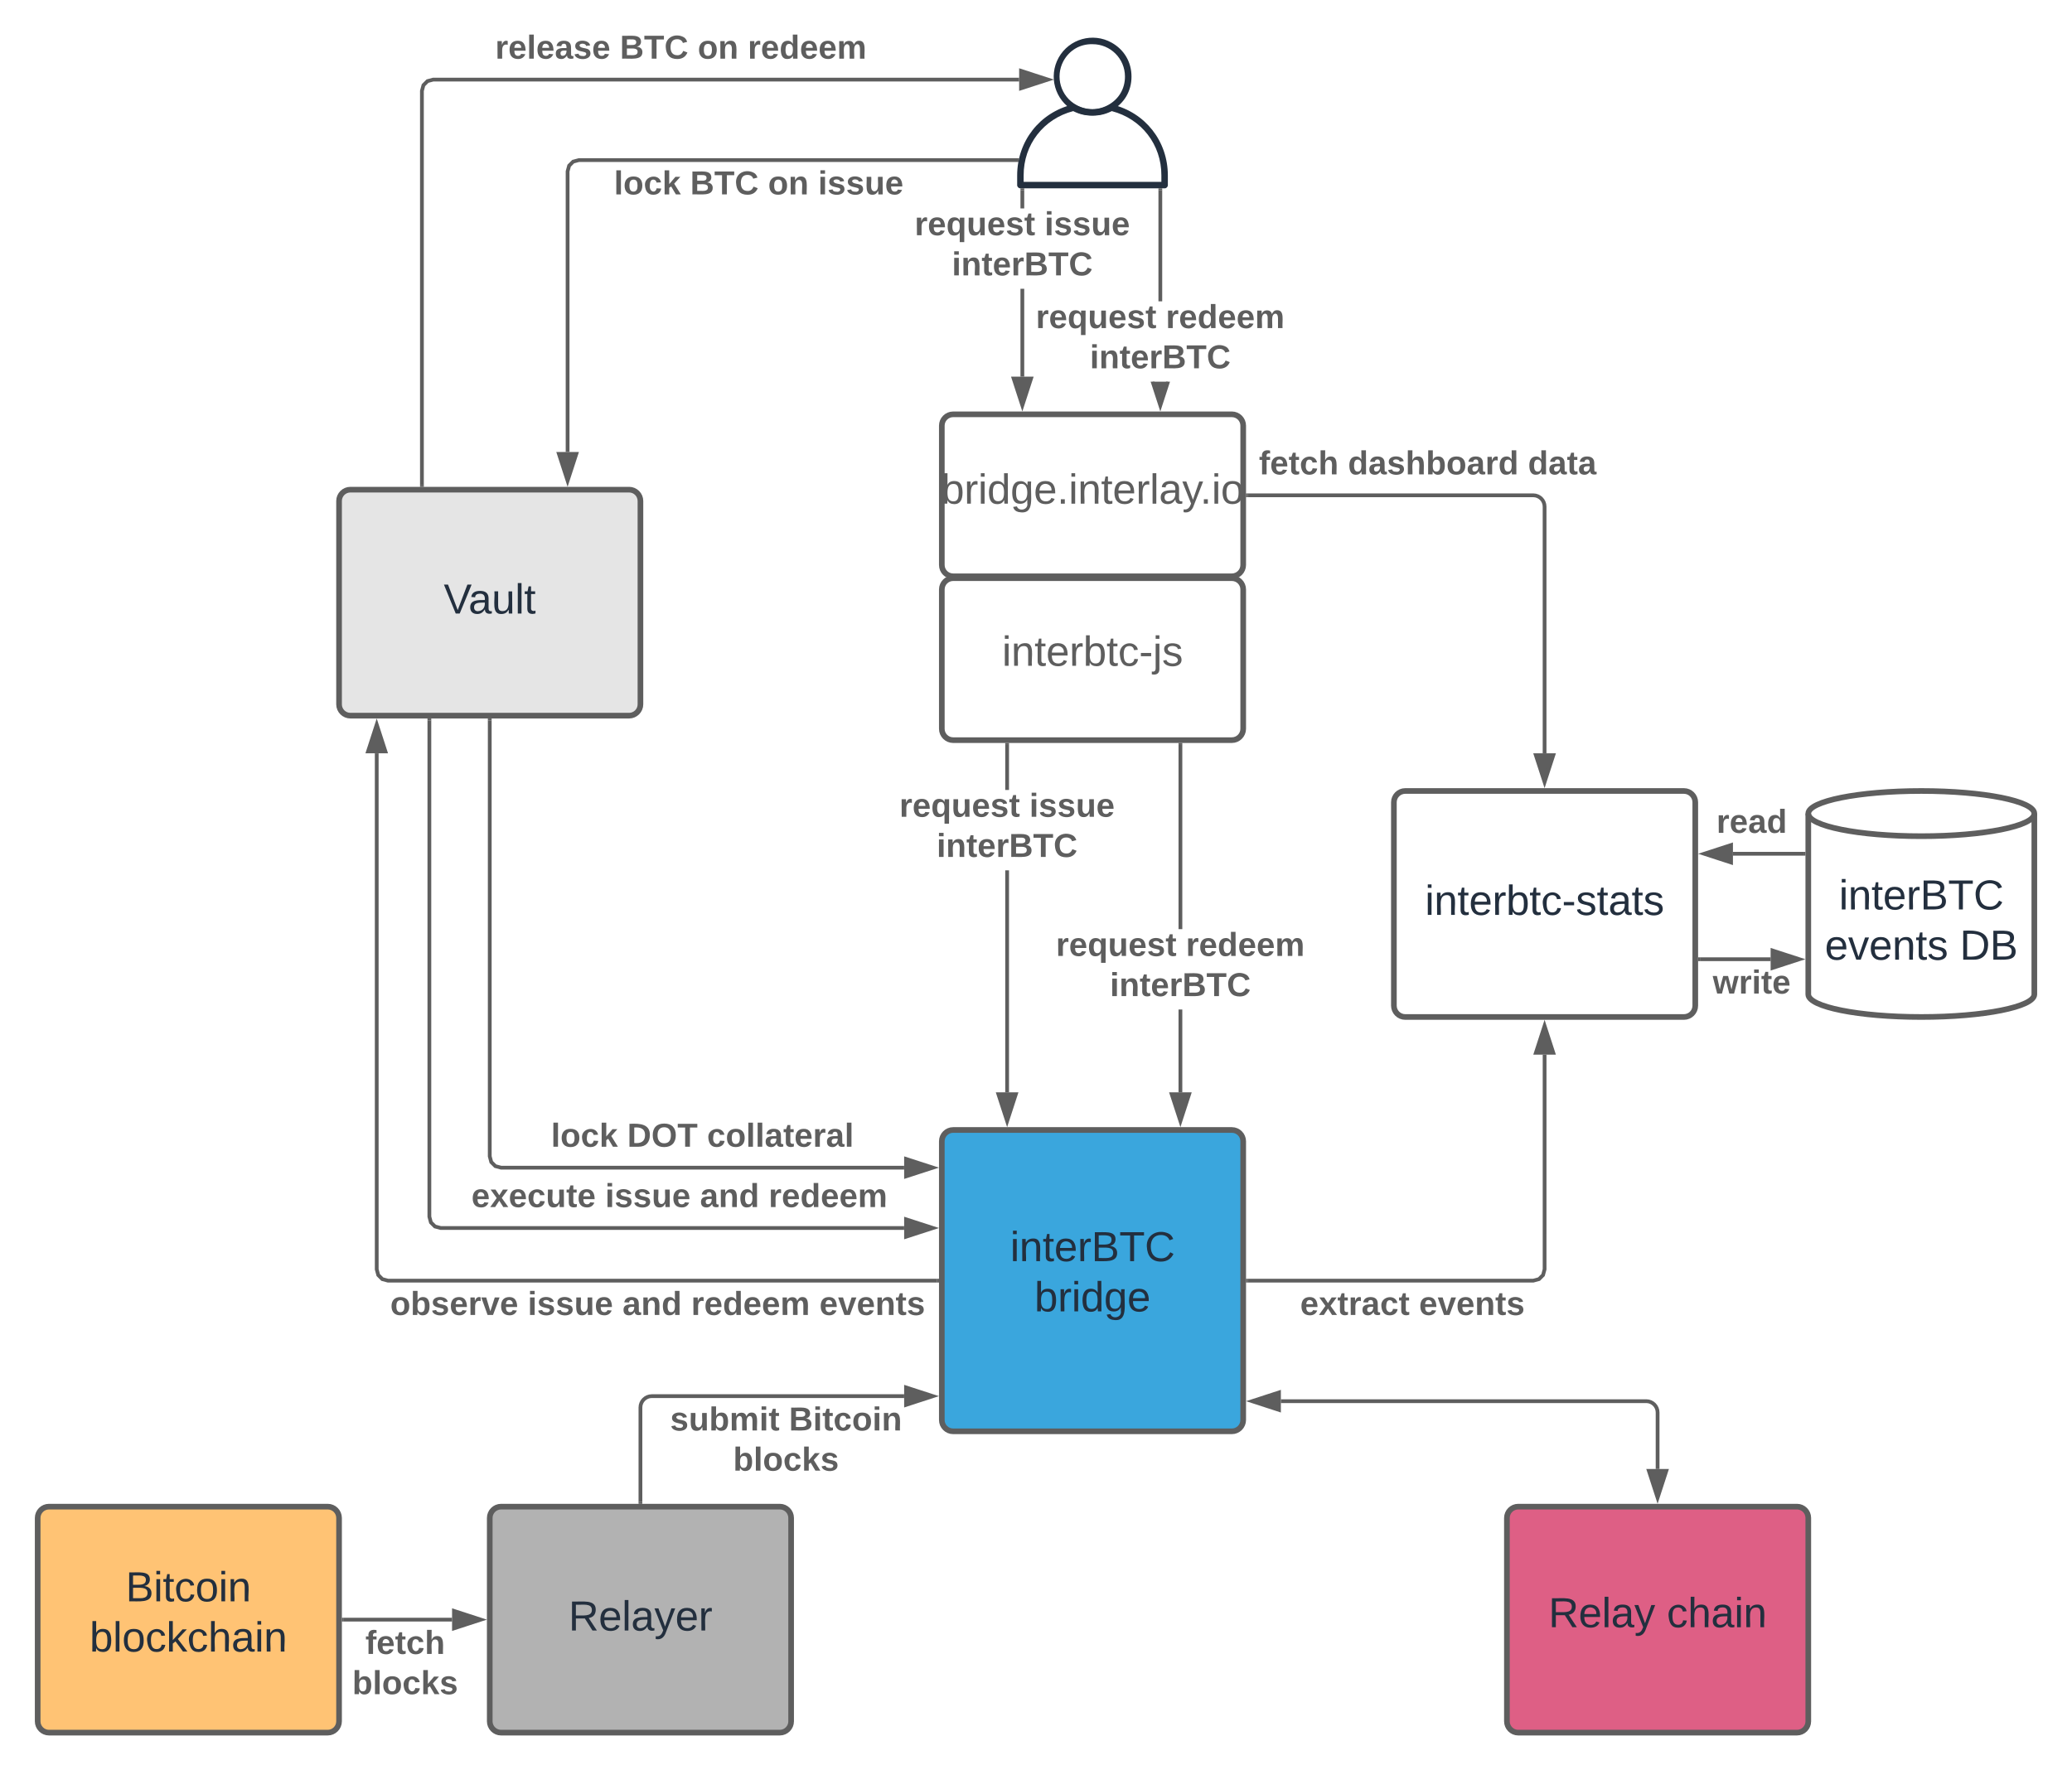 <svg xmlns="http://www.w3.org/2000/svg" xmlns:xlink="http://www.w3.org/1999/xlink" xmlns:lucid="lucid" width="1100" height="940"><g transform="translate(-100 -80)" lucid:page-tab-id="0_0"><path d="M0 0h1870.87v1322.83H0z" fill="#fff"/><path d="M840 506c0-3.3 2.7-6 6-6h148c3.3 0 6 2.7 6 6v108c0 3.3-2.7 6-6 6H846c-3.3 0-6-2.7-6-6z" stroke="#5e5e5e" stroke-width="3" fill="#fff"/><use xlink:href="#a" transform="matrix(1,0,0,1,852,512) translate(4.512 53.778)"/><path d="M1180 608c0 6.63-26.86 12-60 12s-60-5.37-60-12v-96c0-6.63 26.86-12 60-12s60 5.37 60 12z" stroke="#5e5e5e" stroke-width="3" fill="#fff"/><path d="M1180 512c0 6.63-26.86 12-60 12s-60-5.37-60-12" stroke="#5e5e5e" stroke-width="3" fill="none"/><use xlink:href="#b" transform="matrix(1,0,0,1,1065,529) translate(11.296 33.903)"/><use xlink:href="#c" transform="matrix(1,0,0,1,1065,529) translate(3.796 60.569)"/><use xlink:href="#d" transform="matrix(1,0,0,1,1065,529) translate(75.401 60.569)"/><path d="M600 306c0-3.3 2.7-6 6-6h148c3.3 0 6 2.7 6 6v74c0 3.3-2.7 6-6 6H606c-3.3 0-6-2.7-6-6z" stroke="#5e5e5e" stroke-width="3" fill="#fff"/><use xlink:href="#e" transform="matrix(1,0,0,1,605,305) translate(-5.463 42.444)"/><path d="M600 686c0-3.3 2.7-6 6-6h148c3.3 0 6 2.7 6 6v148c0 3.3-2.7 6-6 6H606c-3.3 0-6-2.7-6-6z" stroke="#5e5e5e" stroke-width="3" fill="#3aa6dd"/><use xlink:href="#b" transform="matrix(1,0,0,1,605,685) translate(31.296 64.653)"/><use xlink:href="#f" transform="matrix(1,0,0,1,605,685) translate(44.198 91.319)"/><path d="M921 754.13l-.92 3.42-2.53 2.53-3.42.92H762.5v-2h151.37l2.64-.7 1.8-1.8.7-2.63V640h2z" fill="#5e5e5e"/><path d="M762.53 761h-1.03v-2h1.03zM924.64 639h-9.28l4.64-14.26z" fill="#5e5e5e"/><path d="M926 640h-12l6-18.5zm-9.26-2h6.52L920 627.97z" fill="#5e5e5e"/><use xlink:href="#g" transform="matrix(1,0,0,1,790.244,764) translate(0 14.222)"/><use xlink:href="#h" transform="matrix(1,0,0,1,790.244,764) translate(63.111 14.222)"/><path d="M1002.5 589.33h37.5" stroke="#5e5e5e" stroke-width="2" fill="none"/><path d="M1002.53 590.33h-1.03v-2h1.03z" fill="#5e5e5e"/><path d="M1055.26 589.33l-14.26 4.64v-9.27z" stroke="#5e5e5e" stroke-width="2" fill="#5e5e5e"/><use xlink:href="#i" transform="matrix(1,0,0,1,1009.284,593.333) translate(0 14.222)"/><path d="M1057.5 533.33H1020" stroke="#5e5e5e" stroke-width="2" fill="none"/><path d="M1058.5 534.33h-1.03v-2h1.03z" fill="#5e5e5e"/><path d="M1004.74 533.33l14.26-4.63v9.27z" stroke="#5e5e5e" stroke-width="2" fill="#5e5e5e"/><use xlink:href="#j" transform="matrix(1,0,0,1,1011.259,508) translate(0 14.222)"/><path d="M718.32 180h-76.64c-.88 0-1.68-.76-1.68-1.7v-5.12c0-18.18 11.92-33.43 29.52-37.7.48-.1.88-.05 1.28.17 5.92 3.2 12.48 3.2 18.4 0 .4-.22.8-.26 1.2-.17 17.68 4.27 29.6 19.52 29.6 37.7v5.13c0 .94-.8 1.7-1.68 1.7zm-74.88-3.43h73.12v-3.4c.08-16.35-10.56-30.07-26.32-34.17-3.36 1.65-6.48 2.4-10.24 2.4s-6.88-.7-10.24-2.4c-15.76 4.1-26.4 17.82-26.32 34.18z" stroke="#fff" stroke-opacity="0" fill="#232f3e"/><path d="M680 141.3c-3.67 0-6.8-.78-10.03-2.56-9.95-5.58-13.5-18.2-7.93-28.17 5.58-9.95 18.17-13.5 28.1-7.93 6.72 3.76 10.56 10.33 10.56 18.05 0 7.76-3.93 14.36-10.74 18.04-3.22 1.73-6.32 2.56-9.95 2.56zm0-37.83c-6.6-.17-12.26 3.18-15.44 8.96-4.5 8.4-1.4 18.8 6.94 23.34 5.4 2.93 11.36 2.93 16.77 0 5.7-3.1 9-8.68 8.96-15.2-.04-9.5-7.76-17.14-17.22-17.1z" stroke="#fff" stroke-opacity="0" fill="#232f3e"/><path d="M762.5 343H914c3.3 0 6 2.7 6 6v131" stroke="#5e5e5e" stroke-width="2" fill="none"/><path d="M762.53 344h-1.03v-2h1.03z" fill="#5e5e5e"/><path d="M920 495.26L915.36 481h9.28z" stroke="#5e5e5e" stroke-width="2" fill="#5e5e5e"/><use xlink:href="#k" transform="matrix(1,0,0,1,768.352,317.667) translate(0 14.222)"/><use xlink:href="#l" transform="matrix(1,0,0,1,768.352,317.667) translate(47.259 14.222)"/><use xlink:href="#m" transform="matrix(1,0,0,1,768.352,317.667) translate(142.815 14.222)"/><path d="M600 393c0-3.3 2.7-6 6-6h148c3.3 0 6 2.7 6 6v74c0 3.3-2.7 6-6 6H606c-3.3 0-6-2.7-6-6z" stroke="#5e5e5e" stroke-width="3" fill="#fff"/><use xlink:href="#n" transform="matrix(1,0,0,1,605,392) translate(26.975 41.528)"/><path d="M280 346c0-3.3 2.7-6 6-6h148c3.3 0 6 2.7 6 6v108c0 3.3-2.7 6-6 6H286c-3.3 0-6-2.7-6-6z" stroke="#5e5e5e" stroke-width="3" fill="#e5e5e5"/><use xlink:href="#o" transform="matrix(1,0,0,1,292,352) translate(43.556 53.778)"/><path d="M360 886c0-3.3 2.7-6 6-6h148c3.3 0 6 2.7 6 6v108c0 3.3-2.7 6-6 6H366c-3.3 0-6-2.7-6-6z" stroke="#5e5e5e" stroke-width="3" fill="#b2b2b2"/><use xlink:href="#p" transform="matrix(1,0,0,1,372,892) translate(29.821 53.778)"/><path d="M120 886c0-3.3 2.7-6 6-6h148c3.3 0 6 2.7 6 6v108c0 3.3-2.7 6-6 6H126c-3.3 0-6-2.7-6-6z" stroke="#5e5e5e" stroke-width="3" fill="#ffc374"/><use xlink:href="#q" transform="matrix(1,0,0,1,125,885) translate(41.728 45.278)"/><use xlink:href="#r" transform="matrix(1,0,0,1,125,885) translate(22.593 71.944)"/><path d="M900 886c0-3.3 2.7-6 6-6h148c3.3 0 6 2.7 6 6v108c0 3.3-2.7 6-6 6H906c-3.3 0-6-2.7-6-6z" stroke="#5e5e5e" stroke-width="3" fill="#de5f85"/><use xlink:href="#s" transform="matrix(1,0,0,1,905,885) translate(17.068 59.028)"/><use xlink:href="#t" transform="matrix(1,0,0,1,905,885) translate(79.907 59.028)"/><path d="M780 824h194c3.3 0 6 2.7 6 6v30" stroke="#5e5e5e" stroke-width="2" fill="none"/><path d="M764.74 824l14.26-4.64v9.28zM980 875.26L975.36 861h9.28z" stroke="#5e5e5e" stroke-width="2" fill="#5e5e5e"/><path d="M440 877.5v-50.17c0-3.3 2.7-6 6-6h134" stroke="#5e5e5e" stroke-width="2" fill="none"/><path d="M441 878.5h-2v-1.03h2z" fill="#5e5e5e"/><path d="M595.26 821.33L581 825.97v-9.27z" stroke="#5e5e5e" stroke-width="2" fill="#5e5e5e"/><use xlink:href="#u" transform="matrix(1,0,0,1,455.774,825.333) translate(0.005 14.222)"/><use xlink:href="#v" transform="matrix(1,0,0,1,455.774,825.333) translate(63.067 14.222)"/><use xlink:href="#w" transform="matrix(1,0,0,1,455.774,825.333) translate(33.462 35.556)"/><path d="M282.5 940H340" stroke="#5e5e5e" stroke-width="2" fill="none"/><path d="M282.53 941h-1.03v-2h1.03z" fill="#5e5e5e"/><path d="M355.26 940L341 944.64v-9.28z" stroke="#5e5e5e" stroke-width="2" fill="#5e5e5e"/><use xlink:href="#x" transform="matrix(1,0,0,1,287.03,944) translate(6.943 14.222)"/><use xlink:href="#y" transform="matrix(1,0,0,1,287.03,944) translate(0.005 35.556)"/><path d="M635.67 660h-2V542.13h2zm0-160.54h-2V475.5h2z" fill="#5e5e5e"/><path d="M635.67 475.53h-2v-1.03h2zM634.67 675.26L630.03 661h9.27z" fill="#5e5e5e"/><path d="M634.67 678.5l-6.02-18.5h12.03zM631.4 662l3.27 10.03 3.26-10.03z" fill="#5e5e5e"/><use xlink:href="#z" transform="matrix(1,0,0,1,577.481,499.461) translate(0.005 14.222)"/><use xlink:href="#A" transform="matrix(1,0,0,1,577.481,499.461) translate(68.993 14.222)"/><use xlink:href="#B" transform="matrix(1,0,0,1,577.481,499.461) translate(19.783 35.556)"/><path d="M727.67 660h-2v-43.97h2zm0-86.64h-2V475.5h2z" fill="#5e5e5e"/><path d="M727.67 475.53h-2v-1.03h2zM726.67 675.26L722.03 661h9.27z" fill="#5e5e5e"/><path d="M726.67 678.5l-6.02-18.5h12.03zM723.4 662l3.27 10.03 3.26-10.03z" fill="#5e5e5e"/><use xlink:href="#z" transform="matrix(1,0,0,1,660.593,573.365) translate(0.005 14.222)"/><use xlink:href="#C" transform="matrix(1,0,0,1,660.593,573.365) translate(68.993 14.222)"/><use xlink:href="#B" transform="matrix(1,0,0,1,660.593,573.365) translate(28.672 35.556)"/><path d="M361 693.87l.7 2.64 1.8 1.8 2.63.7H580v2H365.87l-3.42-.92-2.53-2.53-.92-3.42V462.5h2z" fill="#5e5e5e"/><path d="M361 462.53h-2v-1.03h2zM595.26 700L581 704.64v-9.28z" fill="#5e5e5e"/><path d="M598.5 700l-18.5 6v-12zm-16.5 3.26l10.03-3.26-10.03-3.26z" fill="#5e5e5e"/><use xlink:href="#D" transform="matrix(1,0,0,1,392.557,674.667) translate(0 14.222)"/><use xlink:href="#E" transform="matrix(1,0,0,1,392.557,674.667) translate(40.444 14.222)"/><use xlink:href="#F" transform="matrix(1,0,0,1,392.557,674.667) translate(82.815 14.222)"/><path d="M643.75 280h-2v-46.67h2zm0-89.33h-2V181h2z" fill="#5e5e5e"/><path d="M643.75 181.03h-2V180h2zM642.75 295.26L638.12 281h9.27z" fill="#5e5e5e"/><path d="M642.75 298.5l-6-18.5h12zM639.5 282l3.25 10.03L646 282z" fill="#5e5e5e"/><use xlink:href="#z" transform="matrix(1,0,0,1,585.566,190.667) translate(0.005 14.222)"/><use xlink:href="#A" transform="matrix(1,0,0,1,585.566,190.667) translate(68.993 14.222)"/><use xlink:href="#B" transform="matrix(1,0,0,1,585.566,190.667) translate(19.783 35.556)"/><path d="M717 240h-2v-59h2z" fill="#5e5e5e"/><path d="M717 181.03h-2V180h2zM716 295.26l-4.1-12.6h8.2z" fill="#5e5e5e"/><path d="M716 298.5l-5.14-15.83h2.1l3.04 9.36 3.04-9.36h2.1z" fill="#5e5e5e"/><use xlink:href="#z" transform="matrix(1,0,0,1,649.926,240) translate(0.005 14.222)"/><use xlink:href="#C" transform="matrix(1,0,0,1,649.926,240) translate(68.993 14.222)"/><use xlink:href="#B" transform="matrix(1,0,0,1,649.926,240) translate(28.672 35.556)"/><path d="M639.92 166H407.47l-2.65.7-1.77 1.78-.72 2.64V320h-2V170.86l.93-3.42 2.53-2.53 3.4-.9h232.72z" fill="#5e5e5e"/><path d="M640.72 166h-.83v-2h1.22zM401.33 335.26L396.7 321h9.27z" fill="#5e5e5e"/><path d="M401.33 338.5l-6-18.5h12.02zm-3.26-16.5l3.26 10.03L404.6 322z" fill="#5e5e5e"/><g><use xlink:href="#D" transform="matrix(1,0,0,1,425.974,168.99) translate(0 14.222)"/><use xlink:href="#G" transform="matrix(1,0,0,1,425.974,168.99) translate(40.444 14.222)"/><use xlink:href="#H" transform="matrix(1,0,0,1,425.974,168.99) translate(81.778 14.222)"/><use xlink:href="#I" transform="matrix(1,0,0,1,425.974,168.99) translate(108.346 14.222)"/></g><path d="M641.05 123.26H330.13l-2.64.7-1.8 1.8-.7 2.63v209.1h-2V128.12l.92-3.4 2.53-2.54 3.42-.92h311.18z" fill="#5e5e5e"/><path d="M325 338.5h-2v-1.03h2zM656.3 122.26l-14.25 4.63v-9.28z" fill="#5e5e5e"/><path d="M659.55 122.26l-18.5 6v-12.02zm-16.5 3.25l10.03-3.24-10.03-3.26z" fill="#5e5e5e"/><g><use xlink:href="#J" transform="matrix(1,0,0,1,362.92,96.923) translate(0 14.222)"/><use xlink:href="#G" transform="matrix(1,0,0,1,362.92,96.923) translate(66.173 14.222)"/><use xlink:href="#H" transform="matrix(1,0,0,1,362.92,96.923) translate(107.506 14.222)"/><use xlink:href="#K" transform="matrix(1,0,0,1,362.92,96.923) translate(134.074 14.222)"/></g><path d="M301 753.87l.7 2.64 1.8 1.8 2.63.7H597.5v2H305.87l-3.42-.92-2.53-2.53-.92-3.42V480h2z" fill="#5e5e5e"/><path d="M598.5 761h-1.03v-2h1.03zM304.64 479h-9.28l4.64-14.26z" fill="#5e5e5e"/><path d="M306 480h-12l6-18.5zm-9.26-2h6.52L300 467.97z" fill="#5e5e5e"/><g><use xlink:href="#L" transform="matrix(1,0,0,1,307.174,764) translate(0 14.222)"/><use xlink:href="#M" transform="matrix(1,0,0,1,307.174,764) translate(72.988 14.222)"/><use xlink:href="#N" transform="matrix(1,0,0,1,307.174,764) translate(123.309 14.222)"/><use xlink:href="#O" transform="matrix(1,0,0,1,307.174,764) translate(159.753 14.222)"/><use xlink:href="#P" transform="matrix(1,0,0,1,307.174,764) translate(227.852 14.222)"/></g><path d="M328.95 725.92l.7 2.64 1.8 1.78 2.63.7H580v2H333.82l-3.42-.9-2.53-2.54-.92-3.42V462.5h2z" fill="#5e5e5e"/><path d="M328.95 462.53h-2v-1.03h2zM595.26 732.05L581 736.7v-9.3z" fill="#5e5e5e"/><path d="M598.5 732.05l-18.5 6v-12zM582 735.3l10.03-3.25L582 728.8z" fill="#5e5e5e"/><g><use xlink:href="#Q" transform="matrix(1,0,0,1,350.278,706.717) translate(0 14.222)"/><use xlink:href="#M" transform="matrix(1,0,0,1,350.278,706.717) translate(71.012 14.222)"/><use xlink:href="#N" transform="matrix(1,0,0,1,350.278,706.717) translate(121.333 14.222)"/><use xlink:href="#K" transform="matrix(1,0,0,1,350.278,706.717) translate(157.778 14.222)"/></g><defs><path fill="#232f3e" d="M24-231v-30h32v30H24zM24 0v-190h32V0H24" id="R"/><path fill="#232f3e" d="M117-194c89-4 53 116 60 194h-32v-121c0-31-8-49-39-48C34-167 62-67 57 0H25l-1-190h30c1 10-1 24 2 32 11-22 29-35 61-36" id="S"/><path fill="#232f3e" d="M59-47c-2 24 18 29 38 22v24C64 9 27 4 27-40v-127H5v-23h24l9-43h21v43h35v23H59v120" id="T"/><path fill="#232f3e" d="M100-194c63 0 86 42 84 106H49c0 40 14 67 53 68 26 1 43-12 49-29l28 8c-11 28-37 45-77 45C44 4 14-33 15-96c1-61 26-98 85-98zm52 81c6-60-76-77-97-28-3 7-6 17-6 28h103" id="U"/><path fill="#232f3e" d="M114-163C36-179 61-72 57 0H25l-1-190h30c1 12-1 29 2 39 6-27 23-49 58-41v29" id="V"/><path fill="#232f3e" d="M115-194c53 0 69 39 70 98 0 66-23 100-70 100C84 3 66-7 56-30L54 0H23l1-261h32v101c10-23 28-34 59-34zm-8 174c40 0 45-34 45-75 0-40-5-75-45-74-42 0-51 32-51 76 0 43 10 73 51 73" id="W"/><path fill="#232f3e" d="M96-169c-40 0-48 33-48 73s9 75 48 75c24 0 41-14 43-38l32 2c-6 37-31 61-74 61-59 0-76-41-82-99-10-93 101-131 147-64 4 7 5 14 7 22l-32 3c-4-21-16-35-41-35" id="X"/><path fill="#232f3e" d="M16-82v-28h88v28H16" id="Y"/><path fill="#232f3e" d="M135-143c-3-34-86-38-87 0 15 53 115 12 119 90S17 21 10-45l28-5c4 36 97 45 98 0-10-56-113-15-118-90-4-57 82-63 122-42 12 7 21 19 24 35" id="Z"/><path fill="#232f3e" d="M141-36C126-15 110 5 73 4 37 3 15-17 15-53c-1-64 63-63 125-63 3-35-9-54-41-54-24 1-41 7-42 31l-33-3c5-37 33-52 76-52 45 0 72 20 72 64v82c-1 20 7 32 28 27v20c-31 9-61-2-59-35zM48-53c0 20 12 33 32 33 41-3 63-29 60-74-43 2-92-5-92 41" id="aa"/><g id="a"><use transform="matrix(0.062,0,0,0.062,0,0)" xlink:href="#R"/><use transform="matrix(0.062,0,0,0.062,4.877,0)" xlink:href="#S"/><use transform="matrix(0.062,0,0,0.062,17.222,0)" xlink:href="#T"/><use transform="matrix(0.062,0,0,0.062,23.395,0)" xlink:href="#U"/><use transform="matrix(0.062,0,0,0.062,35.741,0)" xlink:href="#V"/><use transform="matrix(0.062,0,0,0.062,43.086,0)" xlink:href="#W"/><use transform="matrix(0.062,0,0,0.062,55.432,0)" xlink:href="#T"/><use transform="matrix(0.062,0,0,0.062,61.605,0)" xlink:href="#X"/><use transform="matrix(0.062,0,0,0.062,72.716,0)" xlink:href="#Y"/><use transform="matrix(0.062,0,0,0.062,80.062,0)" xlink:href="#Z"/><use transform="matrix(0.062,0,0,0.062,91.173,0)" xlink:href="#T"/><use transform="matrix(0.062,0,0,0.062,97.346,0)" xlink:href="#aa"/><use transform="matrix(0.062,0,0,0.062,109.691,0)" xlink:href="#T"/><use transform="matrix(0.062,0,0,0.062,115.864,0)" xlink:href="#Z"/></g><path fill="#232f3e" d="M160-131c35 5 61 23 61 61C221 17 115-2 30 0v-248c76 3 177-17 177 60 0 33-19 50-47 57zm-97-11c50-1 110 9 110-42 0-47-63-36-110-37v79zm0 115c55-2 124 14 124-45 0-56-70-42-124-44v89" id="ab"/><path fill="#232f3e" d="M127-220V0H93v-220H8v-28h204v28h-85" id="ac"/><path fill="#232f3e" d="M212-179c-10-28-35-45-73-45-59 0-87 40-87 99 0 60 29 101 89 101 43 0 62-24 78-52l27 14C228-24 195 4 139 4 59 4 22-46 18-125c-6-104 99-153 187-111 19 9 31 26 39 46" id="ad"/><g id="b"><use transform="matrix(0.062,0,0,0.062,0,0)" xlink:href="#R"/><use transform="matrix(0.062,0,0,0.062,4.877,0)" xlink:href="#S"/><use transform="matrix(0.062,0,0,0.062,17.222,0)" xlink:href="#T"/><use transform="matrix(0.062,0,0,0.062,23.395,0)" xlink:href="#U"/><use transform="matrix(0.062,0,0,0.062,35.741,0)" xlink:href="#V"/><use transform="matrix(0.062,0,0,0.062,43.086,0)" xlink:href="#ab"/><use transform="matrix(0.062,0,0,0.062,57.901,0)" xlink:href="#ac"/><use transform="matrix(0.062,0,0,0.062,71.42,0)" xlink:href="#ad"/></g><path fill="#232f3e" d="M108 0H70L1-190h34L89-25l56-165h34" id="ae"/><g id="c"><use transform="matrix(0.062,0,0,0.062,0,0)" xlink:href="#U"/><use transform="matrix(0.062,0,0,0.062,12.346,0)" xlink:href="#ae"/><use transform="matrix(0.062,0,0,0.062,23.457,0)" xlink:href="#U"/><use transform="matrix(0.062,0,0,0.062,35.802,0)" xlink:href="#S"/><use transform="matrix(0.062,0,0,0.062,48.148,0)" xlink:href="#T"/><use transform="matrix(0.062,0,0,0.062,54.321,0)" xlink:href="#Z"/></g><path fill="#232f3e" d="M30-248c118-7 216 8 213 122C240-48 200 0 122 0H30v-248zM63-27c89 8 146-16 146-99s-60-101-146-95v194" id="af"/><g id="d"><use transform="matrix(0.062,0,0,0.062,0,0)" xlink:href="#af"/><use transform="matrix(0.062,0,0,0.062,15.988,0)" xlink:href="#ab"/></g><path fill="#5e5e5e" d="M115-194c53 0 69 39 70 98 0 66-23 100-70 100C84 3 66-7 56-30L54 0H23l1-261h32v101c10-23 28-34 59-34zm-8 174c40 0 45-34 45-75 0-40-5-75-45-74-42 0-51 32-51 76 0 43 10 73 51 73" id="ag"/><path fill="#5e5e5e" d="M114-163C36-179 61-72 57 0H25l-1-190h30c1 12-1 29 2 39 6-27 23-49 58-41v29" id="ah"/><path fill="#5e5e5e" d="M24-231v-30h32v30H24zM24 0v-190h32V0H24" id="ai"/><path fill="#5e5e5e" d="M85-194c31 0 48 13 60 33l-1-100h32l1 261h-30c-2-10 0-23-3-31C134-8 116 4 85 4 32 4 16-35 15-94c0-66 23-100 70-100zm9 24c-40 0-46 34-46 75 0 40 6 74 45 74 42 0 51-32 51-76 0-42-9-74-50-73" id="aj"/><path fill="#5e5e5e" d="M177-190C167-65 218 103 67 71c-23-6-38-20-44-43l32-5c15 47 100 32 89-28v-30C133-14 115 1 83 1 29 1 15-40 15-95c0-56 16-97 71-98 29-1 48 16 59 35 1-10 0-23 2-32h30zM94-22c36 0 50-32 50-73 0-42-14-75-50-75-39 0-46 34-46 75s6 73 46 73" id="ak"/><path fill="#5e5e5e" d="M100-194c63 0 86 42 84 106H49c0 40 14 67 53 68 26 1 43-12 49-29l28 8c-11 28-37 45-77 45C44 4 14-33 15-96c1-61 26-98 85-98zm52 81c6-60-76-77-97-28-3 7-6 17-6 28h103" id="al"/><path fill="#5e5e5e" d="M33 0v-38h34V0H33" id="am"/><path fill="#5e5e5e" d="M117-194c89-4 53 116 60 194h-32v-121c0-31-8-49-39-48C34-167 62-67 57 0H25l-1-190h30c1 10-1 24 2 32 11-22 29-35 61-36" id="an"/><path fill="#5e5e5e" d="M59-47c-2 24 18 29 38 22v24C64 9 27 4 27-40v-127H5v-23h24l9-43h21v43h35v23H59v120" id="ao"/><path fill="#5e5e5e" d="M24 0v-261h32V0H24" id="ap"/><path fill="#5e5e5e" d="M141-36C126-15 110 5 73 4 37 3 15-17 15-53c-1-64 63-63 125-63 3-35-9-54-41-54-24 1-41 7-42 31l-33-3c5-37 33-52 76-52 45 0 72 20 72 64v82c-1 20 7 32 28 27v20c-31 9-61-2-59-35zM48-53c0 20 12 33 32 33 41-3 63-29 60-74-43 2-92-5-92 41" id="aq"/><path fill="#5e5e5e" d="M179-190L93 31C79 59 56 82 12 73V49c39 6 53-20 64-50L1-190h34L92-34l54-156h33" id="ar"/><path fill="#5e5e5e" d="M100-194c62-1 85 37 85 99 1 63-27 99-86 99S16-35 15-95c0-66 28-99 85-99zM99-20c44 1 53-31 53-75 0-43-8-75-51-75s-53 32-53 75 10 74 51 75" id="as"/><g id="e"><use transform="matrix(0.062,0,0,0.062,0,0)" xlink:href="#ag"/><use transform="matrix(0.062,0,0,0.062,12.346,0)" xlink:href="#ah"/><use transform="matrix(0.062,0,0,0.062,19.691,0)" xlink:href="#ai"/><use transform="matrix(0.062,0,0,0.062,24.568,0)" xlink:href="#aj"/><use transform="matrix(0.062,0,0,0.062,36.914,0)" xlink:href="#ak"/><use transform="matrix(0.062,0,0,0.062,49.259,0)" xlink:href="#al"/><use transform="matrix(0.062,0,0,0.062,61.605,0)" xlink:href="#am"/><use transform="matrix(0.062,0,0,0.062,67.778,0)" xlink:href="#ai"/><use transform="matrix(0.062,0,0,0.062,72.654,0)" xlink:href="#an"/><use transform="matrix(0.062,0,0,0.062,85,0)" xlink:href="#ao"/><use transform="matrix(0.062,0,0,0.062,91.173,0)" xlink:href="#al"/><use transform="matrix(0.062,0,0,0.062,103.519,0)" xlink:href="#ah"/><use transform="matrix(0.062,0,0,0.062,110.864,0)" xlink:href="#ap"/><use transform="matrix(0.062,0,0,0.062,115.741,0)" xlink:href="#aq"/><use transform="matrix(0.062,0,0,0.062,128.086,0)" xlink:href="#ar"/><use transform="matrix(0.062,0,0,0.062,137.531,0)" xlink:href="#am"/><use transform="matrix(0.062,0,0,0.062,143.704,0)" xlink:href="#ai"/><use transform="matrix(0.062,0,0,0.062,148.58,0)" xlink:href="#as"/></g><path fill="#232f3e" d="M85-194c31 0 48 13 60 33l-1-100h32l1 261h-30c-2-10 0-23-3-31C134-8 116 4 85 4 32 4 16-35 15-94c0-66 23-100 70-100zm9 24c-40 0-46 34-46 75 0 40 6 74 45 74 42 0 51-32 51-76 0-42-9-74-50-73" id="at"/><path fill="#232f3e" d="M177-190C167-65 218 103 67 71c-23-6-38-20-44-43l32-5c15 47 100 32 89-28v-30C133-14 115 1 83 1 29 1 15-40 15-95c0-56 16-97 71-98 29-1 48 16 59 35 1-10 0-23 2-32h30zM94-22c36 0 50-32 50-73 0-42-14-75-50-75-39 0-46 34-46 75s6 73 46 73" id="au"/><g id="f"><use transform="matrix(0.062,0,0,0.062,0,0)" xlink:href="#W"/><use transform="matrix(0.062,0,0,0.062,12.346,0)" xlink:href="#V"/><use transform="matrix(0.062,0,0,0.062,19.691,0)" xlink:href="#R"/><use transform="matrix(0.062,0,0,0.062,24.568,0)" xlink:href="#at"/><use transform="matrix(0.062,0,0,0.062,36.914,0)" xlink:href="#au"/><use transform="matrix(0.062,0,0,0.062,49.259,0)" xlink:href="#U"/></g><path fill="#5e5e5e" d="M185-48c-13 30-37 53-82 52C43 2 14-33 14-96s30-98 90-98c62 0 83 45 84 108H66c0 31 8 55 39 56 18 0 30-7 34-22zm-45-69c5-46-57-63-70-21-2 6-4 13-4 21h74" id="av"/><path fill="#5e5e5e" d="M144 0l-44-69L55 0H2l70-98-66-92h53l41 62 40-62h54l-67 91 71 99h-54" id="aw"/><path fill="#5e5e5e" d="M115-3C79 11 28 4 28-45v-112H4v-33h27l15-45h31v45h36v33H77v99c-1 23 16 31 38 25v30" id="ax"/><path fill="#5e5e5e" d="M135-150c-39-12-60 13-60 57V0H25l-1-190h47c2 13-1 29 3 40 6-28 27-53 61-41v41" id="ay"/><path fill="#5e5e5e" d="M133-34C117-15 103 5 69 4 32 3 11-16 11-54c-1-60 55-63 116-61 1-26-3-47-28-47-18 1-26 9-28 27l-52-2c7-38 36-58 82-57s74 22 75 68l1 82c-1 14 12 18 25 15v27c-30 8-71 5-69-32zm-48 3c29 0 43-24 42-57-32 0-66-3-65 30 0 17 8 27 23 27" id="az"/><path fill="#5e5e5e" d="M190-63c-7 42-38 67-86 67-59 0-84-38-90-98-12-110 154-137 174-36l-49 2c-2-19-15-32-35-32-30 0-35 28-38 64-6 74 65 87 74 30" id="aA"/><g id="g"><use transform="matrix(0.049,0,0,0.049,0,0)" xlink:href="#av"/><use transform="matrix(0.049,0,0,0.049,9.877,0)" xlink:href="#aw"/><use transform="matrix(0.049,0,0,0.049,19.753,0)" xlink:href="#ax"/><use transform="matrix(0.049,0,0,0.049,25.63,0)" xlink:href="#ay"/><use transform="matrix(0.049,0,0,0.049,32.543,0)" xlink:href="#az"/><use transform="matrix(0.049,0,0,0.049,42.42,0)" xlink:href="#aA"/><use transform="matrix(0.049,0,0,0.049,52.296,0)" xlink:href="#ax"/></g><path fill="#5e5e5e" d="M128 0H69L1-190h53L99-40l48-150h52" id="aB"/><path fill="#5e5e5e" d="M135-194c87-1 58 113 63 194h-50c-7-57 23-157-34-157-59 0-34 97-39 157H25l-1-190h47c2 12-1 28 3 38 12-26 28-41 61-42" id="aC"/><path fill="#5e5e5e" d="M137-138c1-29-70-34-71-4 15 46 118 7 119 86 1 83-164 76-172 9l43-7c4 19 20 25 44 25 33 8 57-30 24-41C81-84 22-81 20-136c-2-80 154-74 161-7" id="aD"/><g id="h"><use transform="matrix(0.049,0,0,0.049,0,0)" xlink:href="#av"/><use transform="matrix(0.049,0,0,0.049,9.877,0)" xlink:href="#aB"/><use transform="matrix(0.049,0,0,0.049,19.753,0)" xlink:href="#av"/><use transform="matrix(0.049,0,0,0.049,29.63,0)" xlink:href="#aC"/><use transform="matrix(0.049,0,0,0.049,40.444,0)" xlink:href="#ax"/><use transform="matrix(0.049,0,0,0.049,46.321,0)" xlink:href="#aD"/></g><path fill="#5e5e5e" d="M231 0h-52l-39-155L100 0H48L-1-190h46L77-45c9-52 24-97 36-145h53l37 145 32-145h46" id="aE"/><path fill="#5e5e5e" d="M25-224v-37h50v37H25zM25 0v-190h50V0H25" id="aF"/><g id="i"><use transform="matrix(0.049,0,0,0.049,0,0)" xlink:href="#aE"/><use transform="matrix(0.049,0,0,0.049,13.827,0)" xlink:href="#ay"/><use transform="matrix(0.049,0,0,0.049,20.741,0)" xlink:href="#aF"/><use transform="matrix(0.049,0,0,0.049,25.679,0)" xlink:href="#ax"/><use transform="matrix(0.049,0,0,0.049,31.556,0)" xlink:href="#av"/></g><path fill="#5e5e5e" d="M88-194c31-1 46 15 58 34l-1-101h50l1 261h-48c-2-10 0-23-3-31C134-8 116 4 84 4 32 4 16-41 15-95c0-56 19-97 73-99zm17 164c33 0 40-30 41-66 1-37-9-64-41-64s-38 30-39 65c0 43 13 65 39 65" id="aG"/><g id="j"><use transform="matrix(0.049,0,0,0.049,0,0)" xlink:href="#ay"/><use transform="matrix(0.049,0,0,0.049,6.914,0)" xlink:href="#av"/><use transform="matrix(0.049,0,0,0.049,16.79,0)" xlink:href="#az"/><use transform="matrix(0.049,0,0,0.049,26.667,0)" xlink:href="#aG"/></g><path fill="#5e5e5e" d="M121-226c-27-7-43 5-38 36h38v33H83V0H34v-157H6v-33h28c-9-59 32-81 87-68v32" id="aH"/><path fill="#5e5e5e" d="M114-157C55-157 80-60 75 0H25v-261h50l-1 109c12-26 28-41 61-42 86-1 58 113 63 194h-50c-7-57 23-157-34-157" id="aI"/><g id="k"><use transform="matrix(0.049,0,0,0.049,0,0)" xlink:href="#aH"/><use transform="matrix(0.049,0,0,0.049,5.877,0)" xlink:href="#av"/><use transform="matrix(0.049,0,0,0.049,15.753,0)" xlink:href="#ax"/><use transform="matrix(0.049,0,0,0.049,21.63,0)" xlink:href="#aA"/><use transform="matrix(0.049,0,0,0.049,31.506,0)" xlink:href="#aI"/></g><path fill="#5e5e5e" d="M135-194c52 0 70 43 70 98 0 56-19 99-73 100-30 1-46-15-58-35L72 0H24l1-261h50v104c11-23 29-37 60-37zM114-30c31 0 40-27 40-66 0-37-7-63-39-63s-41 28-41 65c0 36 8 64 40 64" id="aJ"/><path fill="#5e5e5e" d="M110-194c64 0 96 36 96 99 0 64-35 99-97 99-61 0-95-36-95-99 0-62 34-99 96-99zm-1 164c35 0 45-28 45-65 0-40-10-65-43-65-34 0-45 26-45 65 0 36 10 65 43 65" id="aK"/><g id="l"><use transform="matrix(0.049,0,0,0.049,0,0)" xlink:href="#aG"/><use transform="matrix(0.049,0,0,0.049,10.815,0)" xlink:href="#az"/><use transform="matrix(0.049,0,0,0.049,20.691,0)" xlink:href="#aD"/><use transform="matrix(0.049,0,0,0.049,30.568,0)" xlink:href="#aI"/><use transform="matrix(0.049,0,0,0.049,41.383,0)" xlink:href="#aJ"/><use transform="matrix(0.049,0,0,0.049,52.198,0)" xlink:href="#aK"/><use transform="matrix(0.049,0,0,0.049,63.012,0)" xlink:href="#az"/><use transform="matrix(0.049,0,0,0.049,72.889,0)" xlink:href="#ay"/><use transform="matrix(0.049,0,0,0.049,79.802,0)" xlink:href="#aG"/></g><g id="m"><use transform="matrix(0.049,0,0,0.049,0,0)" xlink:href="#aG"/><use transform="matrix(0.049,0,0,0.049,10.815,0)" xlink:href="#az"/><use transform="matrix(0.049,0,0,0.049,20.691,0)" xlink:href="#ax"/><use transform="matrix(0.049,0,0,0.049,26.568,0)" xlink:href="#az"/></g><path fill="#5e5e5e" d="M96-169c-40 0-48 33-48 73s9 75 48 75c24 0 41-14 43-38l32 2c-6 37-31 61-74 61-59 0-76-41-82-99-10-93 101-131 147-64 4 7 5 14 7 22l-32 3c-4-21-16-35-41-35" id="aL"/><path fill="#5e5e5e" d="M16-82v-28h88v28H16" id="aM"/><path fill="#5e5e5e" d="M24-231v-30h32v30H24zM-9 49c24 4 33-6 33-30v-209h32V24c2 40-23 58-65 49V49" id="aN"/><path fill="#5e5e5e" d="M135-143c-3-34-86-38-87 0 15 53 115 12 119 90S17 21 10-45l28-5c4 36 97 45 98 0-10-56-113-15-118-90-4-57 82-63 122-42 12 7 21 19 24 35" id="aO"/><g id="n"><use transform="matrix(0.062,0,0,0.062,0,0)" xlink:href="#ai"/><use transform="matrix(0.062,0,0,0.062,4.877,0)" xlink:href="#an"/><use transform="matrix(0.062,0,0,0.062,17.222,0)" xlink:href="#ao"/><use transform="matrix(0.062,0,0,0.062,23.395,0)" xlink:href="#al"/><use transform="matrix(0.062,0,0,0.062,35.741,0)" xlink:href="#ah"/><use transform="matrix(0.062,0,0,0.062,43.086,0)" xlink:href="#ag"/><use transform="matrix(0.062,0,0,0.062,55.432,0)" xlink:href="#ao"/><use transform="matrix(0.062,0,0,0.062,61.605,0)" xlink:href="#aL"/><use transform="matrix(0.062,0,0,0.062,72.716,0)" xlink:href="#aM"/><use transform="matrix(0.062,0,0,0.062,80.062,0)" xlink:href="#aN"/><use transform="matrix(0.062,0,0,0.062,84.938,0)" xlink:href="#aO"/></g><path fill="#232f3e" d="M137 0h-34L2-248h35l83 218 83-218h36" id="aP"/><path fill="#232f3e" d="M84 4C-5 8 30-112 23-190h32v120c0 31 7 50 39 49 72-2 45-101 50-169h31l1 190h-30c-1-10 1-25-2-33-11 22-28 36-60 37" id="aQ"/><path fill="#232f3e" d="M24 0v-261h32V0H24" id="aR"/><g id="o"><use transform="matrix(0.062,0,0,0.062,0,0)" xlink:href="#aP"/><use transform="matrix(0.062,0,0,0.062,13.148,0)" xlink:href="#aa"/><use transform="matrix(0.062,0,0,0.062,25.494,0)" xlink:href="#aQ"/><use transform="matrix(0.062,0,0,0.062,37.84,0)" xlink:href="#aR"/><use transform="matrix(0.062,0,0,0.062,42.716,0)" xlink:href="#T"/></g><path fill="#232f3e" d="M233-177c-1 41-23 64-60 70L243 0h-38l-65-103H63V0H30v-248c88 3 205-21 203 71zM63-129c60-2 137 13 137-47 0-61-80-42-137-45v92" id="aS"/><path fill="#232f3e" d="M179-190L93 31C79 59 56 82 12 73V49c39 6 53-20 64-50L1-190h34L92-34l54-156h33" id="aT"/><g id="p"><use transform="matrix(0.062,0,0,0.062,0,0)" xlink:href="#aS"/><use transform="matrix(0.062,0,0,0.062,15.988,0)" xlink:href="#U"/><use transform="matrix(0.062,0,0,0.062,28.333,0)" xlink:href="#aR"/><use transform="matrix(0.062,0,0,0.062,33.21,0)" xlink:href="#aa"/><use transform="matrix(0.062,0,0,0.062,45.556,0)" xlink:href="#aT"/><use transform="matrix(0.062,0,0,0.062,56.667,0)" xlink:href="#U"/><use transform="matrix(0.062,0,0,0.062,69.012,0)" xlink:href="#V"/></g><path fill="#232f3e" d="M100-194c62-1 85 37 85 99 1 63-27 99-86 99S16-35 15-95c0-66 28-99 85-99zM99-20c44 1 53-31 53-75 0-43-8-75-51-75s-53 32-53 75 10 74 51 75" id="aU"/><g id="q"><use transform="matrix(0.062,0,0,0.062,0,0)" xlink:href="#ab"/><use transform="matrix(0.062,0,0,0.062,14.815,0)" xlink:href="#R"/><use transform="matrix(0.062,0,0,0.062,19.691,0)" xlink:href="#T"/><use transform="matrix(0.062,0,0,0.062,25.864,0)" xlink:href="#X"/><use transform="matrix(0.062,0,0,0.062,36.975,0)" xlink:href="#aU"/><use transform="matrix(0.062,0,0,0.062,49.321,0)" xlink:href="#R"/><use transform="matrix(0.062,0,0,0.062,54.198,0)" xlink:href="#S"/></g><path fill="#232f3e" d="M143 0L79-87 56-68V0H24v-261h32v163l83-92h37l-77 82L181 0h-38" id="aV"/><path fill="#232f3e" d="M106-169C34-169 62-67 57 0H25v-261h32l-1 103c12-21 28-36 61-36 89 0 53 116 60 194h-32v-121c2-32-8-49-39-48" id="aW"/><g id="r"><use transform="matrix(0.062,0,0,0.062,0,0)" xlink:href="#W"/><use transform="matrix(0.062,0,0,0.062,12.346,0)" xlink:href="#aR"/><use transform="matrix(0.062,0,0,0.062,17.222,0)" xlink:href="#aU"/><use transform="matrix(0.062,0,0,0.062,29.568,0)" xlink:href="#X"/><use transform="matrix(0.062,0,0,0.062,40.679,0)" xlink:href="#aV"/><use transform="matrix(0.062,0,0,0.062,51.79,0)" xlink:href="#X"/><use transform="matrix(0.062,0,0,0.062,62.901,0)" xlink:href="#aW"/><use transform="matrix(0.062,0,0,0.062,75.247,0)" xlink:href="#aa"/><use transform="matrix(0.062,0,0,0.062,87.593,0)" xlink:href="#R"/><use transform="matrix(0.062,0,0,0.062,92.469,0)" xlink:href="#S"/></g><g id="s"><use transform="matrix(0.062,0,0,0.062,0,0)" xlink:href="#aS"/><use transform="matrix(0.062,0,0,0.062,15.988,0)" xlink:href="#U"/><use transform="matrix(0.062,0,0,0.062,28.333,0)" xlink:href="#aR"/><use transform="matrix(0.062,0,0,0.062,33.21,0)" xlink:href="#aa"/><use transform="matrix(0.062,0,0,0.062,45.556,0)" xlink:href="#aT"/></g><g id="t"><use transform="matrix(0.062,0,0,0.062,0,0)" xlink:href="#X"/><use transform="matrix(0.062,0,0,0.062,11.111,0)" xlink:href="#aW"/><use transform="matrix(0.062,0,0,0.062,23.457,0)" xlink:href="#aa"/><use transform="matrix(0.062,0,0,0.062,35.802,0)" xlink:href="#R"/><use transform="matrix(0.062,0,0,0.062,40.679,0)" xlink:href="#S"/></g><path fill="#5e5e5e" d="M85 4C-2 5 27-109 22-190h50c7 57-23 150 33 157 60-5 35-97 40-157h50l1 190h-47c-2-12 1-28-3-38-12 25-28 42-61 42" id="aX"/><path fill="#5e5e5e" d="M220-157c-53 9-28 100-34 157h-49v-107c1-27-5-49-29-50C55-147 81-57 75 0H25l-1-190h47c2 12-1 28 3 38 10-53 101-56 108 0 13-22 24-43 59-42 82 1 51 116 57 194h-49v-107c-1-25-5-48-29-50" id="aY"/><g id="u"><use transform="matrix(0.049,0,0,0.049,0,0)" xlink:href="#aD"/><use transform="matrix(0.049,0,0,0.049,9.877,0)" xlink:href="#aX"/><use transform="matrix(0.049,0,0,0.049,20.691,0)" xlink:href="#aJ"/><use transform="matrix(0.049,0,0,0.049,31.506,0)" xlink:href="#aY"/><use transform="matrix(0.049,0,0,0.049,47.309,0)" xlink:href="#aF"/><use transform="matrix(0.049,0,0,0.049,52.247,0)" xlink:href="#ax"/></g><path fill="#5e5e5e" d="M182-130c37 4 62 22 62 59C244 23 116-4 24 0v-248c84 5 203-23 205 63 0 31-19 50-47 55zM76-148c40-3 101 13 101-30 0-44-60-28-101-31v61zm0 110c48-3 116 14 116-37 0-48-69-32-116-35v72" id="aZ"/><g id="v"><use transform="matrix(0.049,0,0,0.049,0,0)" xlink:href="#aZ"/><use transform="matrix(0.049,0,0,0.049,12.79,0)" xlink:href="#aF"/><use transform="matrix(0.049,0,0,0.049,17.728,0)" xlink:href="#ax"/><use transform="matrix(0.049,0,0,0.049,23.605,0)" xlink:href="#aA"/><use transform="matrix(0.049,0,0,0.049,33.481,0)" xlink:href="#aK"/><use transform="matrix(0.049,0,0,0.049,44.296,0)" xlink:href="#aF"/><use transform="matrix(0.049,0,0,0.049,49.235,0)" xlink:href="#aC"/></g><path fill="#5e5e5e" d="M25 0v-261h50V0H25" id="ba"/><path fill="#5e5e5e" d="M147 0L96-86 75-71V0H25v-261h50v150l67-79h53l-66 74L201 0h-54" id="bb"/><g id="w"><use transform="matrix(0.049,0,0,0.049,0,0)" xlink:href="#aJ"/><use transform="matrix(0.049,0,0,0.049,10.815,0)" xlink:href="#ba"/><use transform="matrix(0.049,0,0,0.049,15.753,0)" xlink:href="#aK"/><use transform="matrix(0.049,0,0,0.049,26.568,0)" xlink:href="#aA"/><use transform="matrix(0.049,0,0,0.049,36.444,0)" xlink:href="#bb"/><use transform="matrix(0.049,0,0,0.049,46.321,0)" xlink:href="#aD"/></g><g id="x"><use transform="matrix(0.049,0,0,0.049,0,0)" xlink:href="#aH"/><use transform="matrix(0.049,0,0,0.049,5.877,0)" xlink:href="#av"/><use transform="matrix(0.049,0,0,0.049,15.753,0)" xlink:href="#ax"/><use transform="matrix(0.049,0,0,0.049,21.63,0)" xlink:href="#aA"/><use transform="matrix(0.049,0,0,0.049,31.506,0)" xlink:href="#aI"/></g><g id="y"><use transform="matrix(0.049,0,0,0.049,0,0)" xlink:href="#aJ"/><use transform="matrix(0.049,0,0,0.049,10.815,0)" xlink:href="#ba"/><use transform="matrix(0.049,0,0,0.049,15.753,0)" xlink:href="#aK"/><use transform="matrix(0.049,0,0,0.049,26.568,0)" xlink:href="#aA"/><use transform="matrix(0.049,0,0,0.049,36.444,0)" xlink:href="#bb"/><use transform="matrix(0.049,0,0,0.049,46.321,0)" xlink:href="#aD"/></g><path fill="#5e5e5e" d="M84 4C32 4 15-41 15-95c0-55 18-99 73-99 29 0 47 12 58 34l2-30h48l-1 265h-49V-32C136-9 114 4 84 4zm21-34c32 0 41-29 41-66 0-36-9-64-40-64-33 0-39 30-40 65 0 43 13 65 39 65" id="bc"/><g id="z"><use transform="matrix(0.049,0,0,0.049,0,0)" xlink:href="#ay"/><use transform="matrix(0.049,0,0,0.049,6.914,0)" xlink:href="#av"/><use transform="matrix(0.049,0,0,0.049,16.79,0)" xlink:href="#bc"/><use transform="matrix(0.049,0,0,0.049,27.605,0)" xlink:href="#aX"/><use transform="matrix(0.049,0,0,0.049,38.42,0)" xlink:href="#av"/><use transform="matrix(0.049,0,0,0.049,48.296,0)" xlink:href="#aD"/><use transform="matrix(0.049,0,0,0.049,58.173,0)" xlink:href="#ax"/></g><g id="A"><use transform="matrix(0.049,0,0,0.049,0,0)" xlink:href="#aF"/><use transform="matrix(0.049,0,0,0.049,4.938,0)" xlink:href="#aD"/><use transform="matrix(0.049,0,0,0.049,14.815,0)" xlink:href="#aD"/><use transform="matrix(0.049,0,0,0.049,24.691,0)" xlink:href="#aX"/><use transform="matrix(0.049,0,0,0.049,35.506,0)" xlink:href="#av"/></g><path fill="#5e5e5e" d="M136-208V0H84v-208H4v-40h212v40h-80" id="bd"/><path fill="#5e5e5e" d="M67-125c0 53 21 87 73 88 37 1 54-22 65-47l45 17C233-25 199 4 140 4 58 4 20-42 15-125 8-235 124-281 211-232c18 10 29 29 36 50l-46 12c-8-25-30-41-62-41-52 0-71 34-72 86" id="be"/><g id="B"><use transform="matrix(0.049,0,0,0.049,0,0)" xlink:href="#aF"/><use transform="matrix(0.049,0,0,0.049,4.938,0)" xlink:href="#aC"/><use transform="matrix(0.049,0,0,0.049,15.753,0)" xlink:href="#ax"/><use transform="matrix(0.049,0,0,0.049,21.63,0)" xlink:href="#av"/><use transform="matrix(0.049,0,0,0.049,31.506,0)" xlink:href="#ay"/><use transform="matrix(0.049,0,0,0.049,38.42,0)" xlink:href="#aZ"/><use transform="matrix(0.049,0,0,0.049,51.21,0)" xlink:href="#bd"/><use transform="matrix(0.049,0,0,0.049,62.025,0)" xlink:href="#be"/></g><g id="C"><use transform="matrix(0.049,0,0,0.049,0,0)" xlink:href="#ay"/><use transform="matrix(0.049,0,0,0.049,6.914,0)" xlink:href="#av"/><use transform="matrix(0.049,0,0,0.049,16.79,0)" xlink:href="#aG"/><use transform="matrix(0.049,0,0,0.049,27.605,0)" xlink:href="#av"/><use transform="matrix(0.049,0,0,0.049,37.481,0)" xlink:href="#av"/><use transform="matrix(0.049,0,0,0.049,47.358,0)" xlink:href="#aY"/></g><g id="D"><use transform="matrix(0.049,0,0,0.049,0,0)" xlink:href="#ba"/><use transform="matrix(0.049,0,0,0.049,4.938,0)" xlink:href="#aK"/><use transform="matrix(0.049,0,0,0.049,15.753,0)" xlink:href="#aA"/><use transform="matrix(0.049,0,0,0.049,25.63,0)" xlink:href="#bb"/></g><path fill="#5e5e5e" d="M24-248c120-7 223 5 221 122C244-46 201 0 124 0H24v-248zM76-40c74 7 117-18 117-86 0-67-45-88-117-82v168" id="bf"/><path fill="#5e5e5e" d="M140-251c80 0 125 45 125 126S219 4 139 4C58 4 15-44 15-125s44-126 125-126zm-1 214c52 0 73-35 73-88 0-50-21-86-72-86-52 0-73 35-73 86s22 88 72 88" id="bg"/><g id="E"><use transform="matrix(0.049,0,0,0.049,0,0)" xlink:href="#bf"/><use transform="matrix(0.049,0,0,0.049,12.79,0)" xlink:href="#bg"/><use transform="matrix(0.049,0,0,0.049,26.617,0)" xlink:href="#bd"/></g><g id="F"><use transform="matrix(0.049,0,0,0.049,0,0)" xlink:href="#aA"/><use transform="matrix(0.049,0,0,0.049,9.877,0)" xlink:href="#aK"/><use transform="matrix(0.049,0,0,0.049,20.691,0)" xlink:href="#ba"/><use transform="matrix(0.049,0,0,0.049,25.63,0)" xlink:href="#ba"/><use transform="matrix(0.049,0,0,0.049,30.568,0)" xlink:href="#az"/><use transform="matrix(0.049,0,0,0.049,40.444,0)" xlink:href="#ax"/><use transform="matrix(0.049,0,0,0.049,46.321,0)" xlink:href="#av"/><use transform="matrix(0.049,0,0,0.049,56.198,0)" xlink:href="#ay"/><use transform="matrix(0.049,0,0,0.049,63.111,0)" xlink:href="#az"/><use transform="matrix(0.049,0,0,0.049,72.988,0)" xlink:href="#ba"/></g><g id="G"><use transform="matrix(0.049,0,0,0.049,0,0)" xlink:href="#aZ"/><use transform="matrix(0.049,0,0,0.049,12.79,0)" xlink:href="#bd"/><use transform="matrix(0.049,0,0,0.049,23.605,0)" xlink:href="#be"/></g><g id="H"><use transform="matrix(0.049,0,0,0.049,0,0)" xlink:href="#aK"/><use transform="matrix(0.049,0,0,0.049,10.815,0)" xlink:href="#aC"/></g><g id="I"><use transform="matrix(0.049,0,0,0.049,0,0)" xlink:href="#aF"/><use transform="matrix(0.049,0,0,0.049,4.938,0)" xlink:href="#aD"/><use transform="matrix(0.049,0,0,0.049,14.815,0)" xlink:href="#aD"/><use transform="matrix(0.049,0,0,0.049,24.691,0)" xlink:href="#aX"/><use transform="matrix(0.049,0,0,0.049,35.506,0)" xlink:href="#av"/></g><g id="J"><use transform="matrix(0.049,0,0,0.049,0,0)" xlink:href="#ay"/><use transform="matrix(0.049,0,0,0.049,6.914,0)" xlink:href="#av"/><use transform="matrix(0.049,0,0,0.049,16.79,0)" xlink:href="#ba"/><use transform="matrix(0.049,0,0,0.049,21.728,0)" xlink:href="#av"/><use transform="matrix(0.049,0,0,0.049,31.605,0)" xlink:href="#az"/><use transform="matrix(0.049,0,0,0.049,41.481,0)" xlink:href="#aD"/><use transform="matrix(0.049,0,0,0.049,51.358,0)" xlink:href="#av"/></g><g id="K"><use transform="matrix(0.049,0,0,0.049,0,0)" xlink:href="#ay"/><use transform="matrix(0.049,0,0,0.049,6.914,0)" xlink:href="#av"/><use transform="matrix(0.049,0,0,0.049,16.79,0)" xlink:href="#aG"/><use transform="matrix(0.049,0,0,0.049,27.605,0)" xlink:href="#av"/><use transform="matrix(0.049,0,0,0.049,37.481,0)" xlink:href="#av"/><use transform="matrix(0.049,0,0,0.049,47.358,0)" xlink:href="#aY"/></g><g id="L"><use transform="matrix(0.049,0,0,0.049,0,0)" xlink:href="#aK"/><use transform="matrix(0.049,0,0,0.049,10.815,0)" xlink:href="#aJ"/><use transform="matrix(0.049,0,0,0.049,21.63,0)" xlink:href="#aD"/><use transform="matrix(0.049,0,0,0.049,31.506,0)" xlink:href="#av"/><use transform="matrix(0.049,0,0,0.049,41.383,0)" xlink:href="#ay"/><use transform="matrix(0.049,0,0,0.049,48.296,0)" xlink:href="#aB"/><use transform="matrix(0.049,0,0,0.049,58.173,0)" xlink:href="#av"/></g><g id="M"><use transform="matrix(0.049,0,0,0.049,0,0)" xlink:href="#aF"/><use transform="matrix(0.049,0,0,0.049,4.938,0)" xlink:href="#aD"/><use transform="matrix(0.049,0,0,0.049,14.815,0)" xlink:href="#aD"/><use transform="matrix(0.049,0,0,0.049,24.691,0)" xlink:href="#aX"/><use transform="matrix(0.049,0,0,0.049,35.506,0)" xlink:href="#av"/></g><g id="N"><use transform="matrix(0.049,0,0,0.049,0,0)" xlink:href="#az"/><use transform="matrix(0.049,0,0,0.049,9.877,0)" xlink:href="#aC"/><use transform="matrix(0.049,0,0,0.049,20.691,0)" xlink:href="#aG"/></g><g id="O"><use transform="matrix(0.049,0,0,0.049,0,0)" xlink:href="#ay"/><use transform="matrix(0.049,0,0,0.049,6.914,0)" xlink:href="#av"/><use transform="matrix(0.049,0,0,0.049,16.79,0)" xlink:href="#aG"/><use transform="matrix(0.049,0,0,0.049,27.605,0)" xlink:href="#av"/><use transform="matrix(0.049,0,0,0.049,37.481,0)" xlink:href="#av"/><use transform="matrix(0.049,0,0,0.049,47.358,0)" xlink:href="#aY"/></g><g id="P"><use transform="matrix(0.049,0,0,0.049,0,0)" xlink:href="#av"/><use transform="matrix(0.049,0,0,0.049,9.877,0)" xlink:href="#aB"/><use transform="matrix(0.049,0,0,0.049,19.753,0)" xlink:href="#av"/><use transform="matrix(0.049,0,0,0.049,29.63,0)" xlink:href="#aC"/><use transform="matrix(0.049,0,0,0.049,40.444,0)" xlink:href="#ax"/><use transform="matrix(0.049,0,0,0.049,46.321,0)" xlink:href="#aD"/></g><g id="Q"><use transform="matrix(0.049,0,0,0.049,0,0)" xlink:href="#av"/><use transform="matrix(0.049,0,0,0.049,9.877,0)" xlink:href="#aw"/><use transform="matrix(0.049,0,0,0.049,19.753,0)" xlink:href="#av"/><use transform="matrix(0.049,0,0,0.049,29.63,0)" xlink:href="#aA"/><use transform="matrix(0.049,0,0,0.049,39.506,0)" xlink:href="#aX"/><use transform="matrix(0.049,0,0,0.049,50.321,0)" xlink:href="#ax"/><use transform="matrix(0.049,0,0,0.049,56.198,0)" xlink:href="#av"/></g></defs></g></svg>